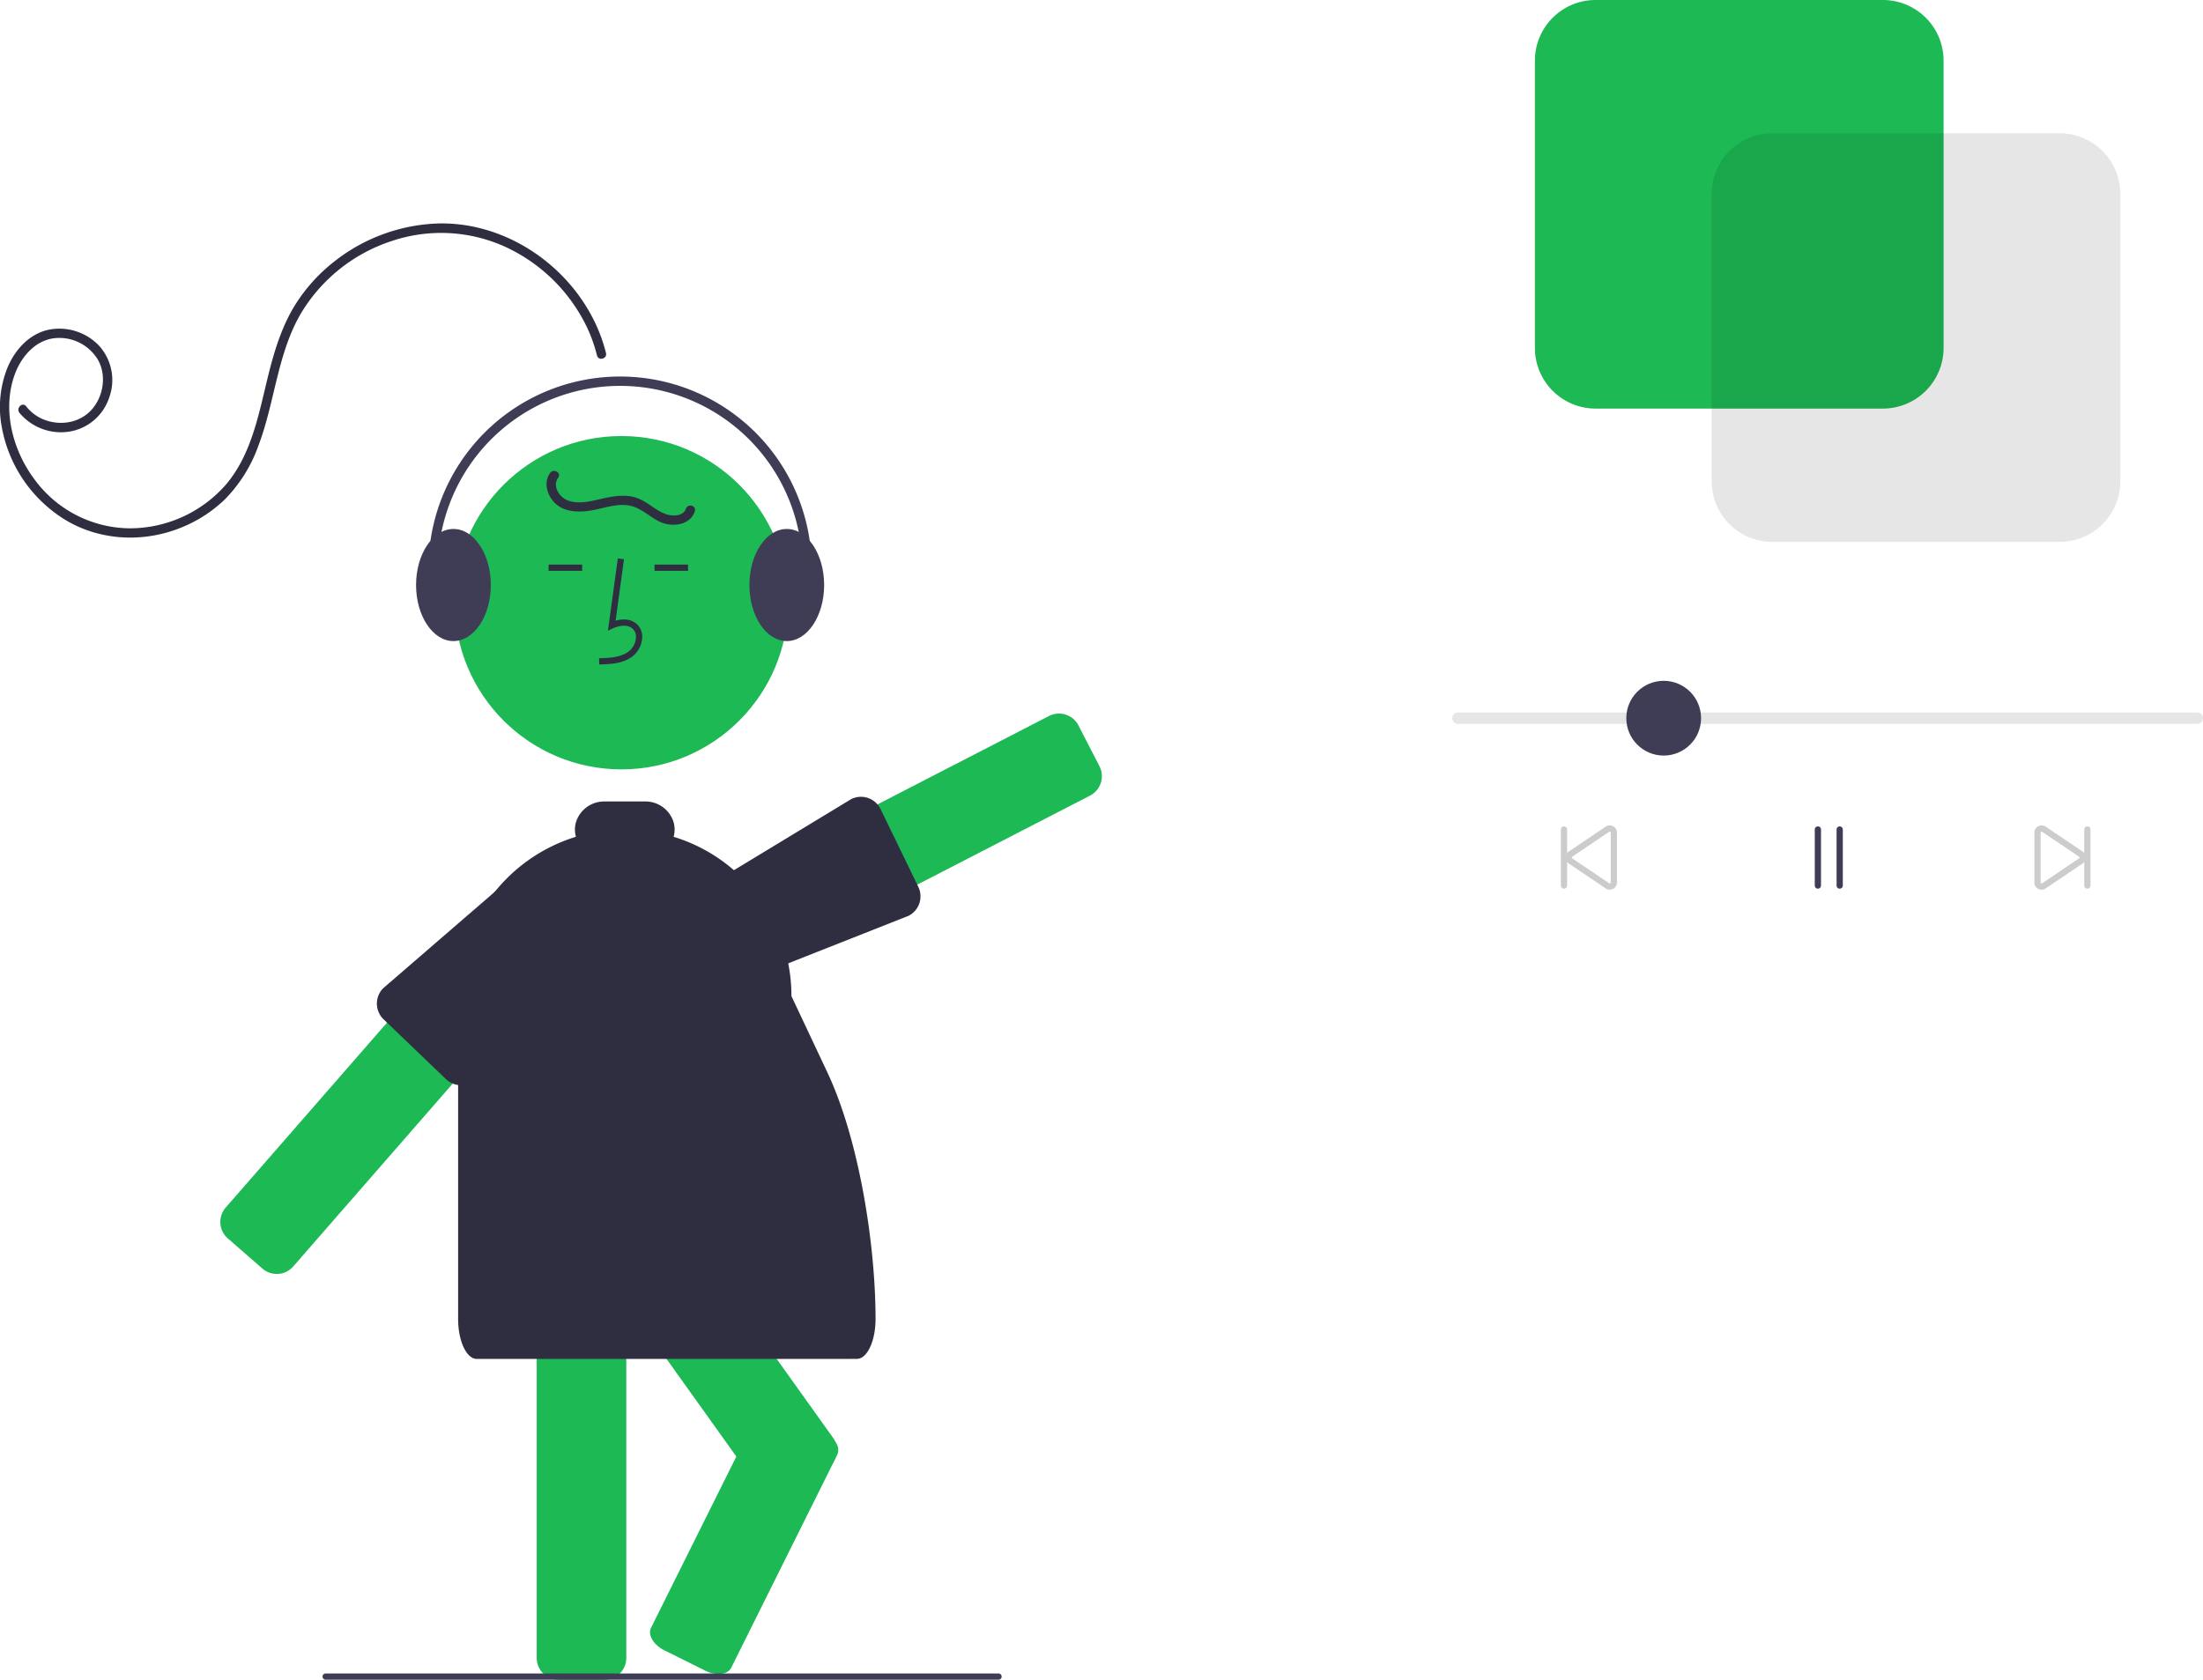 <svg id="e0f19d9f-6ed1-472f-a94b-4f9f3961dc9e" data-name="Layer 1" xmlns="http://www.w3.org/2000/svg" width="707.185" height="539.367" viewBox="0 0 707.185 539.367"><path d="M423.088,489.194a6.994,6.994,0,0,0-2.38-4.8l-11.13-9.7a6.996,6.996,0,0,0-9.39.17,5.583,5.583,0,0,0-.48.5L370.648,508.684l-3.18,3.64-48.62,55.75a7.018,7.018,0,0,0,.68,9.88l11.12,9.7a7.013,7.013,0,0,0,9.88-.67l26.94-30.89,24.28-27.85,29.63-33.97A6.982,6.982,0,0,0,423.088,489.194Z" transform="translate(-246.408 -180.316)" fill="#1db954"/><path d="M599.348,426.344l-6.76-13.12a7.017,7.017,0,0,0-9.43-3.01l-55.07,28.39-34.62,17.85-19.65,10.13a6.642,6.642,0,0,0-1.42.98,6.864,6.864,0,0,0-2.04,3.11,6.935,6.935,0,0,0,.45,5.34l2.64,5.13,4.12,7.99a6.974,6.974,0,0,0,4.09,3.46,7.245,7.245,0,0,0,2.15.33,6.897,6.897,0,0,0,3.19-.78l23.34-12.03,30.52-15.74,55.48-28.6a7.017,7.017,0,0,0,3.01-9.43Z" transform="translate(-246.408 -180.316)" fill="#1db954"/><path d="M541.158,465.004l-.3-.63-11.82-24.35a7.034,7.034,0,0,0-4.05-3.5,6.959,6.959,0,0,0-5.38.41l-28.84,17.48-19.2,11.64a1.702,1.702,0,0,0-.4.28c-1.1.99-1.69,3.53-2.17,5.61-.17.72-.31,1.35-.45,1.76-.05.17-.11.35-.15.53a6.972,6.972,0,0,0,.54,4.81l2.36,4.71,4.26,8.48a7.037,7.037,0,0,0,6.28,3.87,6.811,6.811,0,0,0,3.08-.74l26.86-10.6,26.26-10.37a7.009,7.009,0,0,0,3.12-9.39Z" transform="translate(-246.408 -180.316)" fill="#2f2e41"/><circle cx="199.483" cy="193.525" r="53.519" fill="#1db954"/><path d="M447.438,587.384a6.962,6.962,0,0,0-4.45-6.23,6.859,6.859,0,0,0-2.53-.48H425.698a7.008,7.008,0,0,0-7,7v125.01a7.008,7.008,0,0,0,7,7h14.76a7.008,7.008,0,0,0,7-7V587.674A1.367,1.367,0,0,0,447.438,587.384Z" transform="translate(-246.408 -180.316)" fill="#1db954"/><path d="M514.498,643.204a6.959,6.959,0,0,0-.76-1.35l-25.16-35.2-20.73-28.99H432.488l2.5,3.49,4.45,6.23,13.79,19.28,29.55,41.33,7.57,10.58a7.002,7.002,0,0,0,9.76,1.63l12.01-8.59A7.009,7.009,0,0,0,514.498,643.204Zm-72.3-101.42a7.011,7.011,0,0,0-9.77-1.62l-12.01,8.58a7.011,7.011,0,0,0-1.62,9.77l4.4,6.15H458.558Z" transform="translate(-246.408 -180.316)" fill="#1db954"/><path d="M514.728,643.544a4.098,4.098,0,0,0-.229-.34,9.641,9.641,0,0,0-3.56-2.96l-13.21-6.57c-3.46-1.72-7.18-1.3-8.29.94l-6.66,13.38-27.39,55.02c-1.12,2.24.79,5.46,4.24,7.18l13.21,6.58a9.712,9.712,0,0,0,4.23,1.06c1.86,0,3.41-.69,4.06-2l34.05-68.4A3.963,3.963,0,0,0,514.728,643.544Z" transform="translate(-246.408 -180.316)" fill="#1db954"/><path d="M435.618,472.744l-2.22-2.18-1.23-1.23-7.06-6.95a7.034,7.034,0,0,0-4.41-2c-.19-.01-.37-.02-.56-.02-.42.01-1.06-.05-1.81-.11-2.37-.2-5.33-.46-6.36.6l-13.67,11.82-28.89,24.97a6.94,6.94,0,0,0-1.94,3.9,6.34,6.34,0,0,0-.08,1.07,6.012,6.012,0,0,0,.08.95,6.949,6.949,0,0,0,2.01,3.99l1.17,1.13,18.86,18.08a7.015,7.015,0,0,0,4.96,2.01,6.771,6.771,0,0,0,2.37-.43,7.018,7.018,0,0,0,2.59-1.68l32.87-39.91,2.15-2.61,1.24-1.5A7.008,7.008,0,0,0,435.618,472.744Z" transform="translate(-246.408 -180.316)" fill="#2f2e41"/><path d="M438.766,393.677l-.056-2c3.721-.104,7.001-.337,9.466-2.138a6.148,6.148,0,0,0,2.381-4.528,3.514,3.514,0,0,0-1.153-2.895c-1.636-1.382-4.269-.935-6.188-.055l-1.655.759,3.173-23.19,1.981.271-2.699,19.727c2.607-.767,5.023-.437,6.678.961a5.471,5.471,0,0,1,1.86,4.492,8.133,8.133,0,0,1-3.2,6.073C446.189,393.469,442.073,393.585,438.766,393.677Z" transform="translate(-246.408 -180.316)" fill="#2f2e41"/><rect x="210.108" y="181.287" width="10.771" height="2" fill="#2f2e41"/><rect x="176.108" y="181.287" width="10.771" height="2" fill="#2f2e41"/><path d="M440.935,293.664c-5.935-23.789-28.939-42.055-53.589-41.601a56.772,56.772,0,0,0-33.558,12.168A54.245,54.245,0,0,0,341.481,277.696c-3.715,5.798-6.048,12.343-7.869,18.949-3.68,13.348-5.414,28.452-14.753,39.352A41.015,41.015,0,0,1,287.826,349.958a38.318,38.318,0,0,1-30.295-15.643c-7.029-9.372-10.49-22.333-6.429-33.643,1.993-5.55,6.278-10.793,12.406-11.718a14.462,14.462,0,0,1,14.318,6.854c2.756,4.836,1.875,11.289-1.578,15.554-3.637,4.493-9.715,5.737-15.075,3.932a13.698,13.698,0,0,1-6.376-4.523c-1.199-1.514-3.323.609-2.137,2.107a17.341,17.341,0,0,0,15.839,6.051,16.189,16.189,0,0,0,12.9-10.78,16.438,16.438,0,0,0-2.999-16.615,17.59,17.59,0,0,0-16.339-5.353c-6.328,1.34-10.924,6.544-13.309,12.312a34.359,34.359,0,0,0-1.789,18.849,44.163,44.163,0,0,0,20.215,29.781c10.669,6.551,23.985,7.452,35.689,3.244a43.738,43.738,0,0,0,15.669-9.648,46.894,46.894,0,0,0,10.793-17.225c5.277-13.816,6.05-29.277,13.516-42.264a53.188,53.188,0,0,1,28.931-23.396,49.736,49.736,0,0,1,36.911,1.772,54.31,54.31,0,0,1,26.293,26.107,48.615,48.615,0,0,1,3.057,8.729c.468,1.877,3.365,1.098,2.898-.777Z" transform="translate(-246.408 -180.316)" fill="#2f2e41"/><path d="M498.778,486.764q-.615-2.37-1.44-4.65a53.427,53.427,0,0,0-16.87-23.66q-1.305-1.065-2.7-2.04a53.235,53.235,0,0,0-15.119-7.406,8.604,8.604,0,0,0-.021-4.718,9.432,9.432,0,0,0-9.127-6.626H440.461a9.458,9.458,0,0,0-9.153,6.637,8.581,8.581,0,0,0-.021,4.703,53.531,53.531,0,0,0-37.818,51.16V603.836c0,7.077,2.69,12.828,6,12.828h95c.04,0,27.07,0,27.11-.021,3.26-.107,5.89-5.815,5.89-12.806v0c0-23.934-5.288-57.573-15.486-79.225l-11.514-24.447A53.768,53.768,0,0,0,498.778,486.764Z" transform="translate(-246.408 -180.316)" fill="#2f2e41"/><path d="M391.968,386.164c-6.617,0-12-8.075-12-18s5.383-18,12-18,12,8.075,12,18S398.585,386.164,391.968,386.164Z" transform="translate(-246.408 -180.316)" fill="#3f3d56"/><path d="M498.968,386.164c-6.617,0-12-8.075-12-18s5.383-18,12-18,12,8.075,12,18S505.585,386.164,498.968,386.164Z" transform="translate(-246.408 -180.316)" fill="#3f3d56"/><path d="M502.336,383.348a1.501,1.501,0,0,1-1.422-1.98,58.499,58.499,0,1,0-112.687-6.575,1.5,1.5,0,0,1-2.936.619,61.501,61.501,0,1,1,118.466,6.915A1.501,1.501,0,0,1,502.336,383.348Z" transform="translate(-246.408 -180.316)" fill="#3f3d56"/><path d="M423.005,332.166c-2.119,2.893-1.074,6.791,1.158,9.285,2.905,3.245,7.539,3.45,11.562,2.848,4.514-.676,9.303-2.791,13.873-1.366,3.895,1.215,6.674,4.748,10.721,5.635,3.589.787,7.881-.255,9.139-4.08.605-1.838-2.291-2.626-2.893-.798-.814,2.475-4.329,2.425-6.341,1.74-3.227-1.099-5.714-3.771-8.885-5.047-3.739-1.505-7.796-.825-11.603.032-3.588.808-7.718,2.006-11.293.497-2.645-1.117-4.75-4.635-2.847-7.232,1.142-1.559-1.46-3.057-2.59-1.514Z" transform="translate(-246.408 -180.316)" fill="#2f2e41"/><path d="M566.948,719.664h-216a1,1,0,0,1,0-2h216a1,1,0,0,1,0,2Z" transform="translate(-246.408 -180.316)" fill="#3f3d56"/><path d="M951.757,412.759H714.427a1.835,1.835,0,1,1,0-3.67H951.757a1.835,1.835,0,1,1,0,3.67Z" transform="translate(-246.408 -180.316)" fill="#e6e6e6"/><path d="M850.867,311.506H758.577a19.472,19.472,0,0,1-19.45-19.45v-92.29a19.472,19.472,0,0,1,19.45-19.45h92.29a19.472,19.472,0,0,1,19.45,19.45v92.29A19.472,19.472,0,0,1,850.867,311.506Z" transform="translate(-246.408 -180.316)" fill="#1db954"/><path d="M907.607,354.306h-92.29a19.472,19.472,0,0,1-19.45-19.45v-92.29a19.472,19.472,0,0,1,19.45-19.45h92.29a19.472,19.472,0,0,1,19.45,19.45v92.29A19.472,19.472,0,0,1,907.607,354.306Z" transform="translate(-246.408 -180.316)" opacity="0.1" style="isolation:isolate"/><path d="M748.468,465.664a1,1,0,0,1-1-1v-18a1,1,0,0,1,2,0v18A1,1,0,0,1,748.468,465.664Z" transform="translate(-246.408 -180.316)" fill="#ccc"/><path d="M829.968,465.664a1,1,0,0,1-1-1v-18a1,1,0,0,1,2,0v18A1,1,0,0,1,829.968,465.664Z" transform="translate(-246.408 -180.316)" fill="#3f3d56"/><path d="M836.968,465.664a1,1,0,0,1-1-1v-18a1,1,0,0,1,2,0v18A1,1,0,0,1,836.968,465.664Z" transform="translate(-246.408 -180.316)" fill="#3f3d56"/><path d="M763.148,465.989a2.314,2.314,0,0,1-1.16-.315l-11.894-8.021c-.022-.014-.045-.027-.067-.042a2.267,2.267,0,0,1-1.059-1.948,2.296,2.296,0,0,1,1.16-2.009l11.801-7.965a2.319,2.319,0,0,1,3.539,1.972v16.004a2.329,2.329,0,0,1-2.32,2.324Zm-.101-2.01a.306.306,0,0,0,.261-.037.311.311,0,0,0,.16-.277V447.662a.32.32,0,0,0-.48-.277l-11.801,7.965c-.198.117-.219.245-.219.314a.309.309,0,0,0,.16.277l.06.037Z" transform="translate(-246.408 -180.316)" fill="#ccc"/><path d="M916.468,465.664a1,1,0,0,1-1-1v-18a1,1,0,0,1,2,0v18A1,1,0,0,1,916.468,465.664Z" transform="translate(-246.408 -180.316)" fill="#ccc"/><path d="M901.77,465.985a2.272,2.272,0,0,1-1.141-.31,2.296,2.296,0,0,1-1.16-2.009V447.662a2.32,2.32,0,0,1,3.48-2.009l11.919,8.039a2.262,2.262,0,0,1,1.101,1.972,2.296,2.296,0,0,1-1.126,1.989l-11.835,7.985A2.459,2.459,0,0,1,901.77,465.985Zm-.302-2.319a.32.32,0,0,0,.48.277l11.846-7.994a.337.337,0,0,0,.174-.284v-.001a.309.309,0,0,0-.16-.277l-11.92-8.039a.297.297,0,0,0-.261.037.311.311,0,0,0-.16.277Z" transform="translate(-246.408 -180.316)" fill="#ccc"/><circle cx="534.061" cy="230.607" r="12" fill="#3f3d56"/></svg>